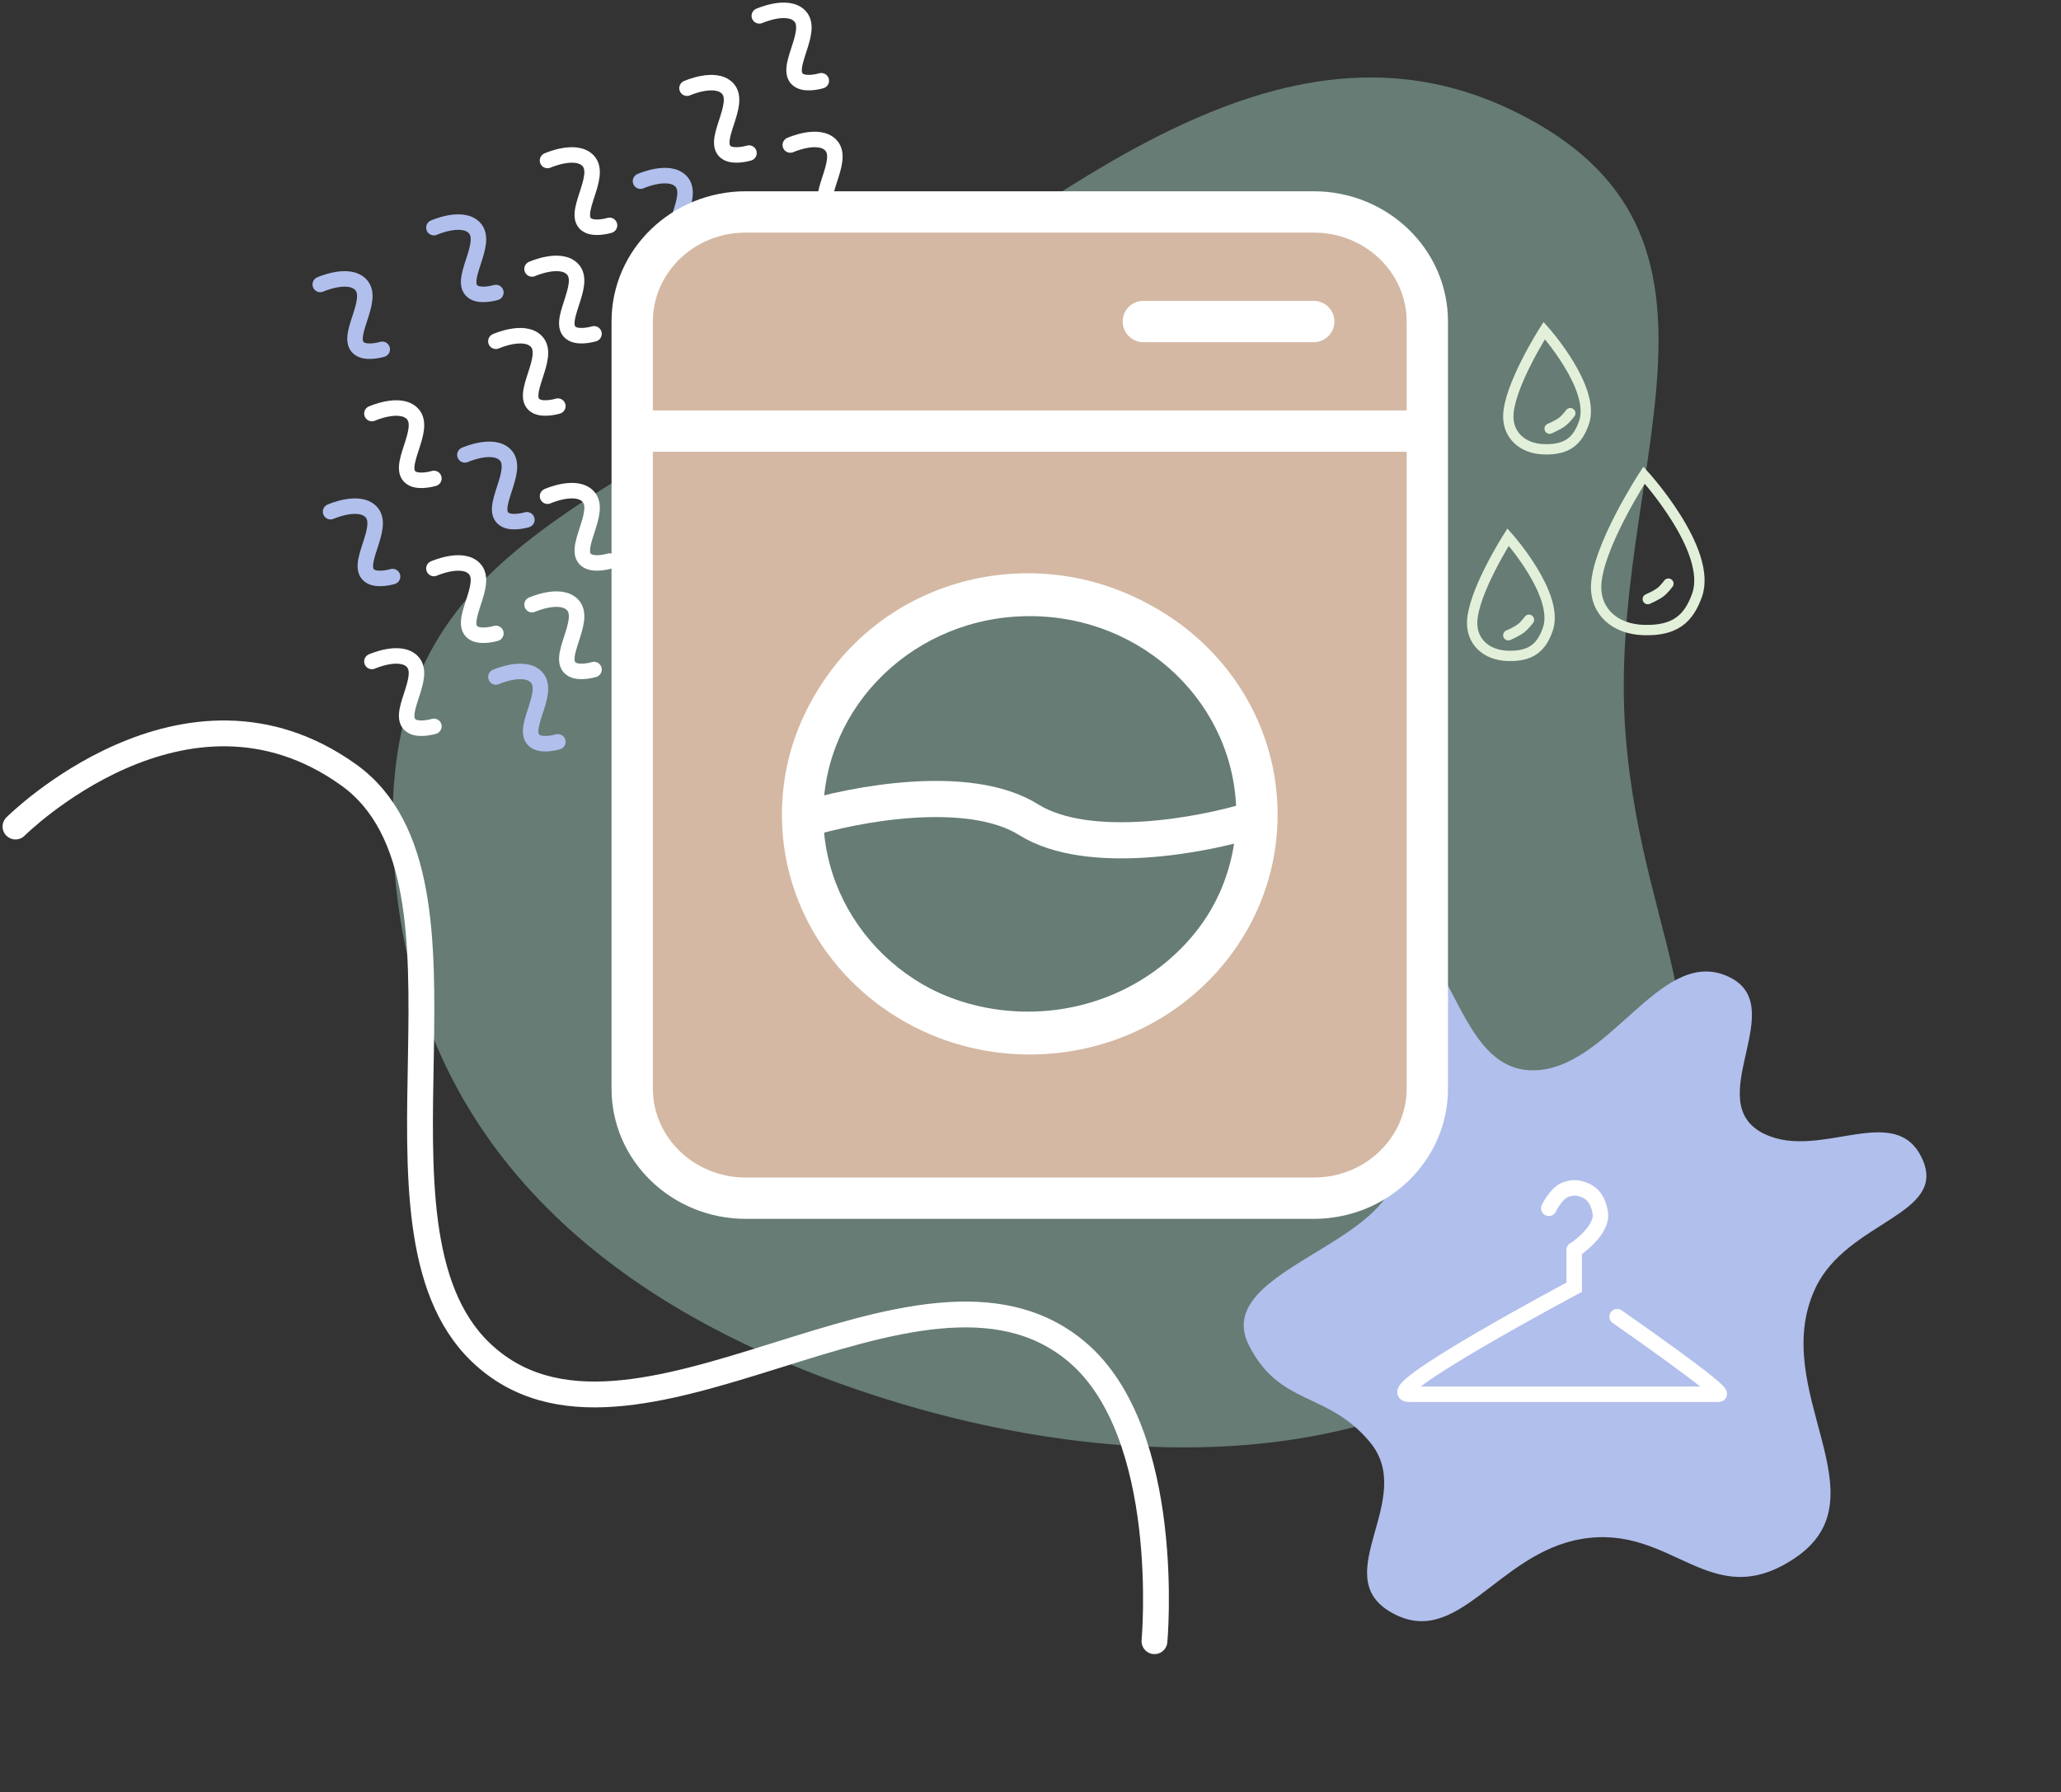 <svg width="399" height="347" viewBox="0 0 399 347" fill="none" xmlns="http://www.w3.org/2000/svg">
    <rect x="0" y="0" width="399" height="347" fill="#333333" stroke="none"/>
    <path d="M163.272 268.133C111.583 249.723 79.614 216.826 76.276 167.07C72.349 108.528 110.771 101.021 163.272 66.008C204.376 38.596 247.516 -0.383 292.668 21.319C342.567 45.303 310.712 91.625 314.71 142.243C318.115 185.354 338.316 201.569 314.71 239.258C285.114 286.508 219.461 288.145 163.272 268.133Z" fill="#667C74"/>
    <path d="M372.092 224.276C377.237 235.275 357.578 236.364 351.452 249.409C342.148 269.225 365.291 289.899 347.326 301.787C331.017 312.58 323.903 295.012 306.23 297.968C289.724 300.729 282.164 319.735 269.168 312.099C257.024 304.964 274.281 290.144 265.224 279.245C256.966 269.308 247.882 272.371 241.83 260.583C233.823 244.986 274.372 240.753 270.042 222.985C267.264 211.587 247.054 218.551 247.974 206.017C248.732 195.695 255.981 188.203 265.454 183.285C281.692 174.852 280.154 207.052 296.608 207.239C311.306 207.407 321.09 183.683 333.997 188.834C347.574 194.252 328.551 213.489 341.738 219.63C352.49 224.637 366.907 213.194 372.092 224.276Z" fill="#B1BFEC"/>
    <path d="M304.759 242V249.237C304.759 249.237 265.843 269.956 272.843 269.956C279.843 269.956 330.716 269.956 332.712 269.956C334.709 269.956 313.078 254.939 313.078 254.939" stroke="white" stroke-width="3" stroke-linecap="round"/>
    <path d="M299.843 233.953C299.843 233.953 301.255 231.033 303.013 230.376C304.336 229.881 305.318 229.868 306.636 230.376C308.647 231.151 309.468 232.742 309.806 234.847C310.36 238.296 304.843 242 304.843 242" stroke="white" stroke-width="3" stroke-linecap="round"/>
    <path d="M62 55.075C62 55.075 67.42 52.657 69.809 55.075C72.822 58.123 66.271 65.715 69.809 67.636C71.315 68.454 74 67.636 74 67.636" stroke="#B1BFEC" stroke-width="3" stroke-linecap="round"/>
    <path d="M106 96.075C106 96.075 111.42 93.657 113.809 96.075C116.822 99.123 110.271 106.715 113.809 108.637C115.315 109.454 118 108.637 118 108.637" stroke="white" stroke-width="3" stroke-linecap="round"/>
    <path d="M106 31.075C106 31.075 111.42 28.657 113.809 31.075C116.822 34.123 110.271 41.715 113.809 43.636C115.315 44.454 118 43.636 118 43.636" stroke="white" stroke-width="3" stroke-linecap="round"/>
    <path d="M153 28.075C153 28.075 158.42 25.657 160.809 28.075C163.822 31.123 157.271 38.715 160.809 40.636C162.315 41.454 165 40.636 165 40.636" stroke="white" stroke-width="3" stroke-linecap="round"/>
    <path d="M133 17.075C133 17.075 138.42 14.657 140.809 17.075C143.822 20.123 137.271 27.715 140.809 29.637C142.315 30.454 145 29.637 145 29.637" stroke="white" stroke-width="3" stroke-linecap="round"/>
    <path d="M72 128.075C72 128.075 77.42 125.657 79.809 128.075C82.822 131.123 76.271 138.715 79.809 140.637C81.315 141.454 84 140.637 84 140.637" stroke="white" stroke-width="3" stroke-linecap="round"/>
    <path d="M147 3.075C147 3.075 152.42 0.657 154.809 3.075C157.822 6.123 151.271 13.715 154.809 15.636C156.315 16.454 159 15.636 159 15.636" stroke="white" stroke-width="3" stroke-linecap="round"/>
    <path d="M124 35.075C124 35.075 129.42 32.657 131.809 35.075C134.822 38.123 128.271 45.715 131.809 47.636C133.315 48.454 136 47.636 136 47.636" stroke="#B1BFEC" stroke-width="3" stroke-linecap="round"/>
    <path d="M103 52.075C103 52.075 108.42 49.657 110.809 52.075C113.822 55.123 107.271 62.715 110.809 64.636C112.315 65.454 115 64.636 115 64.636" stroke="white" stroke-width="3" stroke-linecap="round"/>
    <path d="M96 131.075C96 131.075 101.42 128.657 103.809 131.075C106.822 134.123 100.271 141.715 103.809 143.637C105.315 144.454 108 143.637 108 143.637" stroke="#B1BFEC" stroke-width="3" stroke-linecap="round"/>
    <path d="M103 117.075C103 117.075 108.42 114.657 110.809 117.075C113.822 120.123 107.271 127.715 110.809 129.637C112.315 130.454 115 129.637 115 129.637" stroke="white" stroke-width="3" stroke-linecap="round"/>
    <path d="M84 110.075C84 110.075 89.42 107.657 91.809 110.075C94.822 113.123 88.271 120.715 91.809 122.637C93.315 123.454 96 122.637 96 122.637" stroke="white" stroke-width="3" stroke-linecap="round"/>
    <path d="M90 88.075C90 88.075 95.42 85.657 97.809 88.075C100.822 91.123 94.271 98.715 97.809 100.637C99.315 101.454 102 100.637 102 100.637" stroke="#B1BFEC" stroke-width="3" stroke-linecap="round"/>
    <path d="M96 66.075C96 66.075 101.42 63.657 103.809 66.075C106.822 69.123 100.271 76.715 103.809 78.636C105.315 79.454 108 78.636 108 78.636" stroke="white" stroke-width="3" stroke-linecap="round"/>
    <path d="M72 80.075C72 80.075 77.42 77.657 79.809 80.075C82.822 83.123 76.271 90.715 79.809 92.636C81.315 93.454 84 92.636 84 92.636" stroke="white" stroke-width="3" stroke-linecap="round"/>
    <path d="M84 44.075C84 44.075 89.42 41.657 91.809 44.075C94.822 47.123 88.271 54.715 91.809 56.636C93.315 57.454 96 56.636 96 56.636" stroke="#B1BFEC" stroke-width="3" stroke-linecap="round"/>
    <path d="M64 99.075C64 99.075 69.42 96.657 71.809 99.075C74.822 102.123 68.271 109.715 71.809 111.637C73.315 112.454 76 111.637 76 111.637" stroke="#B1BFEC" stroke-width="3" stroke-linecap="round"/>
    <path fill-rule="evenodd" clip-rule="evenodd" d="M122.391 83.471V210.779C122.391 222.497 132.236 231.997 144.381 231.997H254.331C266.476 231.997 276.321 222.497 276.321 210.779V83.471M122.391 83.471V62.253C122.391 50.535 132.236 41.035 144.381 41.035H254.331C266.476 41.035 276.321 50.535 276.321 62.253V83.471M122.391 83.471H276.321ZM221.346 62.253H254.331ZM243.336 157.734C243.336 181.17 223.646 200.17 199.356 200.17C175.067 200.17 155.376 181.17 155.376 157.734M243.336 157.734C243.336 134.297 223.646 115.298 199.356 115.298C175.067 115.298 155.376 134.297 155.376 157.734" fill="#D4B8A3"/>
    <path d="M126.391 83.471C126.391 81.262 124.6 79.471 122.391 79.471C120.182 79.471 118.391 81.262 118.391 83.471H126.391ZM280.321 83.471C280.321 81.262 278.53 79.471 276.321 79.471C274.112 79.471 272.321 81.262 272.321 83.471H280.321ZM118.391 83.471C118.391 85.68 120.182 87.471 122.391 87.471C124.6 87.471 126.391 85.68 126.391 83.471H118.391ZM272.321 83.471C272.321 85.68 274.112 87.471 276.321 87.471C278.53 87.471 280.321 85.68 280.321 83.471H272.321ZM122.391 79.471C120.182 79.471 118.391 81.262 118.391 83.471C118.391 85.68 120.182 87.471 122.391 87.471V79.471ZM276.321 87.471C278.53 87.471 280.321 85.68 280.321 83.471C280.321 81.262 278.53 79.471 276.321 79.471V87.471ZM221.346 58.253C219.137 58.253 217.346 60.044 217.346 62.253C217.346 64.462 219.137 66.253 221.346 66.253V58.253ZM254.331 66.253C256.54 66.253 258.331 64.462 258.331 62.253C258.331 60.044 256.54 58.253 254.331 58.253V66.253ZM247.336 157.734C247.336 155.525 245.545 153.734 243.336 153.734C241.127 153.734 239.336 155.525 239.336 157.734H247.336ZM159.376 157.734C159.376 155.525 157.585 153.734 155.376 153.734C153.167 153.734 151.376 155.525 151.376 157.734H159.376ZM239.336 157.734C239.336 159.943 241.127 161.734 243.336 161.734C245.545 161.734 247.336 159.943 247.336 157.734H239.336ZM151.376 157.734C151.376 159.943 153.167 161.734 155.376 161.734C157.585 161.734 159.376 159.943 159.376 157.734H151.376ZM118.391 83.471V210.779H126.391V83.471H118.391ZM118.391 210.779C118.391 224.84 130.163 235.997 144.381 235.997V227.997C134.309 227.997 126.391 220.154 126.391 210.779H118.391ZM144.381 235.997H254.331V227.997H144.381V235.997ZM254.331 235.997C268.549 235.997 280.321 224.84 280.321 210.779H272.321C272.321 220.154 264.403 227.997 254.331 227.997V235.997ZM280.321 210.779V83.471H272.321V210.779H280.321ZM126.391 83.471V62.253H118.391V83.471H126.391ZM126.391 62.253C126.391 52.877 134.309 45.035 144.381 45.035V37.035C130.163 37.035 118.391 48.192 118.391 62.253H126.391ZM144.381 45.035H254.331V37.035H144.381V45.035ZM254.331 45.035C264.403 45.035 272.321 52.877 272.321 62.253H280.321C280.321 48.192 268.549 37.035 254.331 37.035V45.035ZM272.321 62.253V83.471H280.321V62.253H272.321ZM122.391 87.471H276.321V79.471H122.391V87.471ZM221.346 66.253H254.331V58.253H221.346V66.253ZM239.336 157.734C239.336 178.828 221.572 196.17 199.356 196.17V204.17C225.719 204.17 247.336 183.513 247.336 157.734H239.336ZM199.356 196.17C177.14 196.17 159.376 178.828 159.376 157.734H151.376C151.376 183.513 172.993 204.17 199.356 204.17V196.17ZM247.336 157.734C247.336 131.954 225.719 111.298 199.356 111.298V119.298C221.572 119.298 239.336 136.64 239.336 157.734H247.336ZM199.356 111.298C172.993 111.298 151.376 131.954 151.376 157.734H159.376C159.376 136.64 177.14 119.298 199.356 119.298V111.298Z" fill="white"/>
    <path d="M292 80.656C292 74.907 298.959 64 298.959 64C298.959 64 308.974 75.202 306.65 81.835C305.428 85.324 303.46 87.116 298.959 86.994C294.612 86.876 292 84.156 292 80.656Z" stroke="#E2F0DA" stroke-width="2" stroke-linecap="round"/>
    <path d="M285 120.656C285 114.907 291.959 104 291.959 104C291.959 104 301.974 115.202 299.65 121.835C298.428 125.324 296.46 127.116 291.959 126.994C287.612 126.876 285 124.156 285 120.656Z" stroke="#E2F0DA" stroke-width="2" stroke-linecap="round"/>
    <path d="M309 113.725C309 106.227 318.279 92 318.279 92C318.279 92 331.632 106.612 328.534 115.263C326.904 119.814 324.279 122.152 318.279 121.992C312.483 121.838 309 118.291 309 113.725Z" stroke="#E2F0DA" stroke-width="2" stroke-linecap="round"/>
    <path d="M292 123C292 123 293.668 122.284 294.5 121.625C295.208 121.065 296 120 296 120" stroke="#E2F0DA" stroke-width="2" stroke-linecap="round"/>
    <path d="M300 83C300 83 301.668 82.284 302.5 81.625C303.208 81.064 304 80 304 80" stroke="#E2F0DA" stroke-width="2" stroke-linecap="round"/>
    <path d="M319 116C319 116 320.668 115.284 321.5 114.625C322.208 114.065 323 113 323 113" stroke="#E2F0DA" stroke-width="2" stroke-linecap="round"/>
    <g id="rotate" class="center"><path d="M242.96 156.436C242.96 179.873 223.27 198.872 198.98 198.872C174.691 198.872 155 179.873 155 156.436" stroke="white" stroke-width="6"/>
        <path d="M242.96 156.436C242.96 132.999 223.27 114 198.98 114C174.691 114 155 132.999 155 156.436" stroke="white" stroke-width="6"/>
        <path d="M242.624 158.702C232.956 161.718 210.728 165.949 199.124 158.702C187.52 151.456 165.292 155.687 155.624 158.702" stroke="white" stroke-width="7"/>
    </g><path d="M3 160.036C3 160.036 35.772 127.298 67.5 150.036C96.208 170.609 67.578 237.25 93 261.769C121.812 289.557 177.931 235.926 208.5 261.769C227.173 277.554 223.5 317.769 223.5 317.769" stroke="white" stroke-width="5" stroke-linecap="round"/>
</svg>

